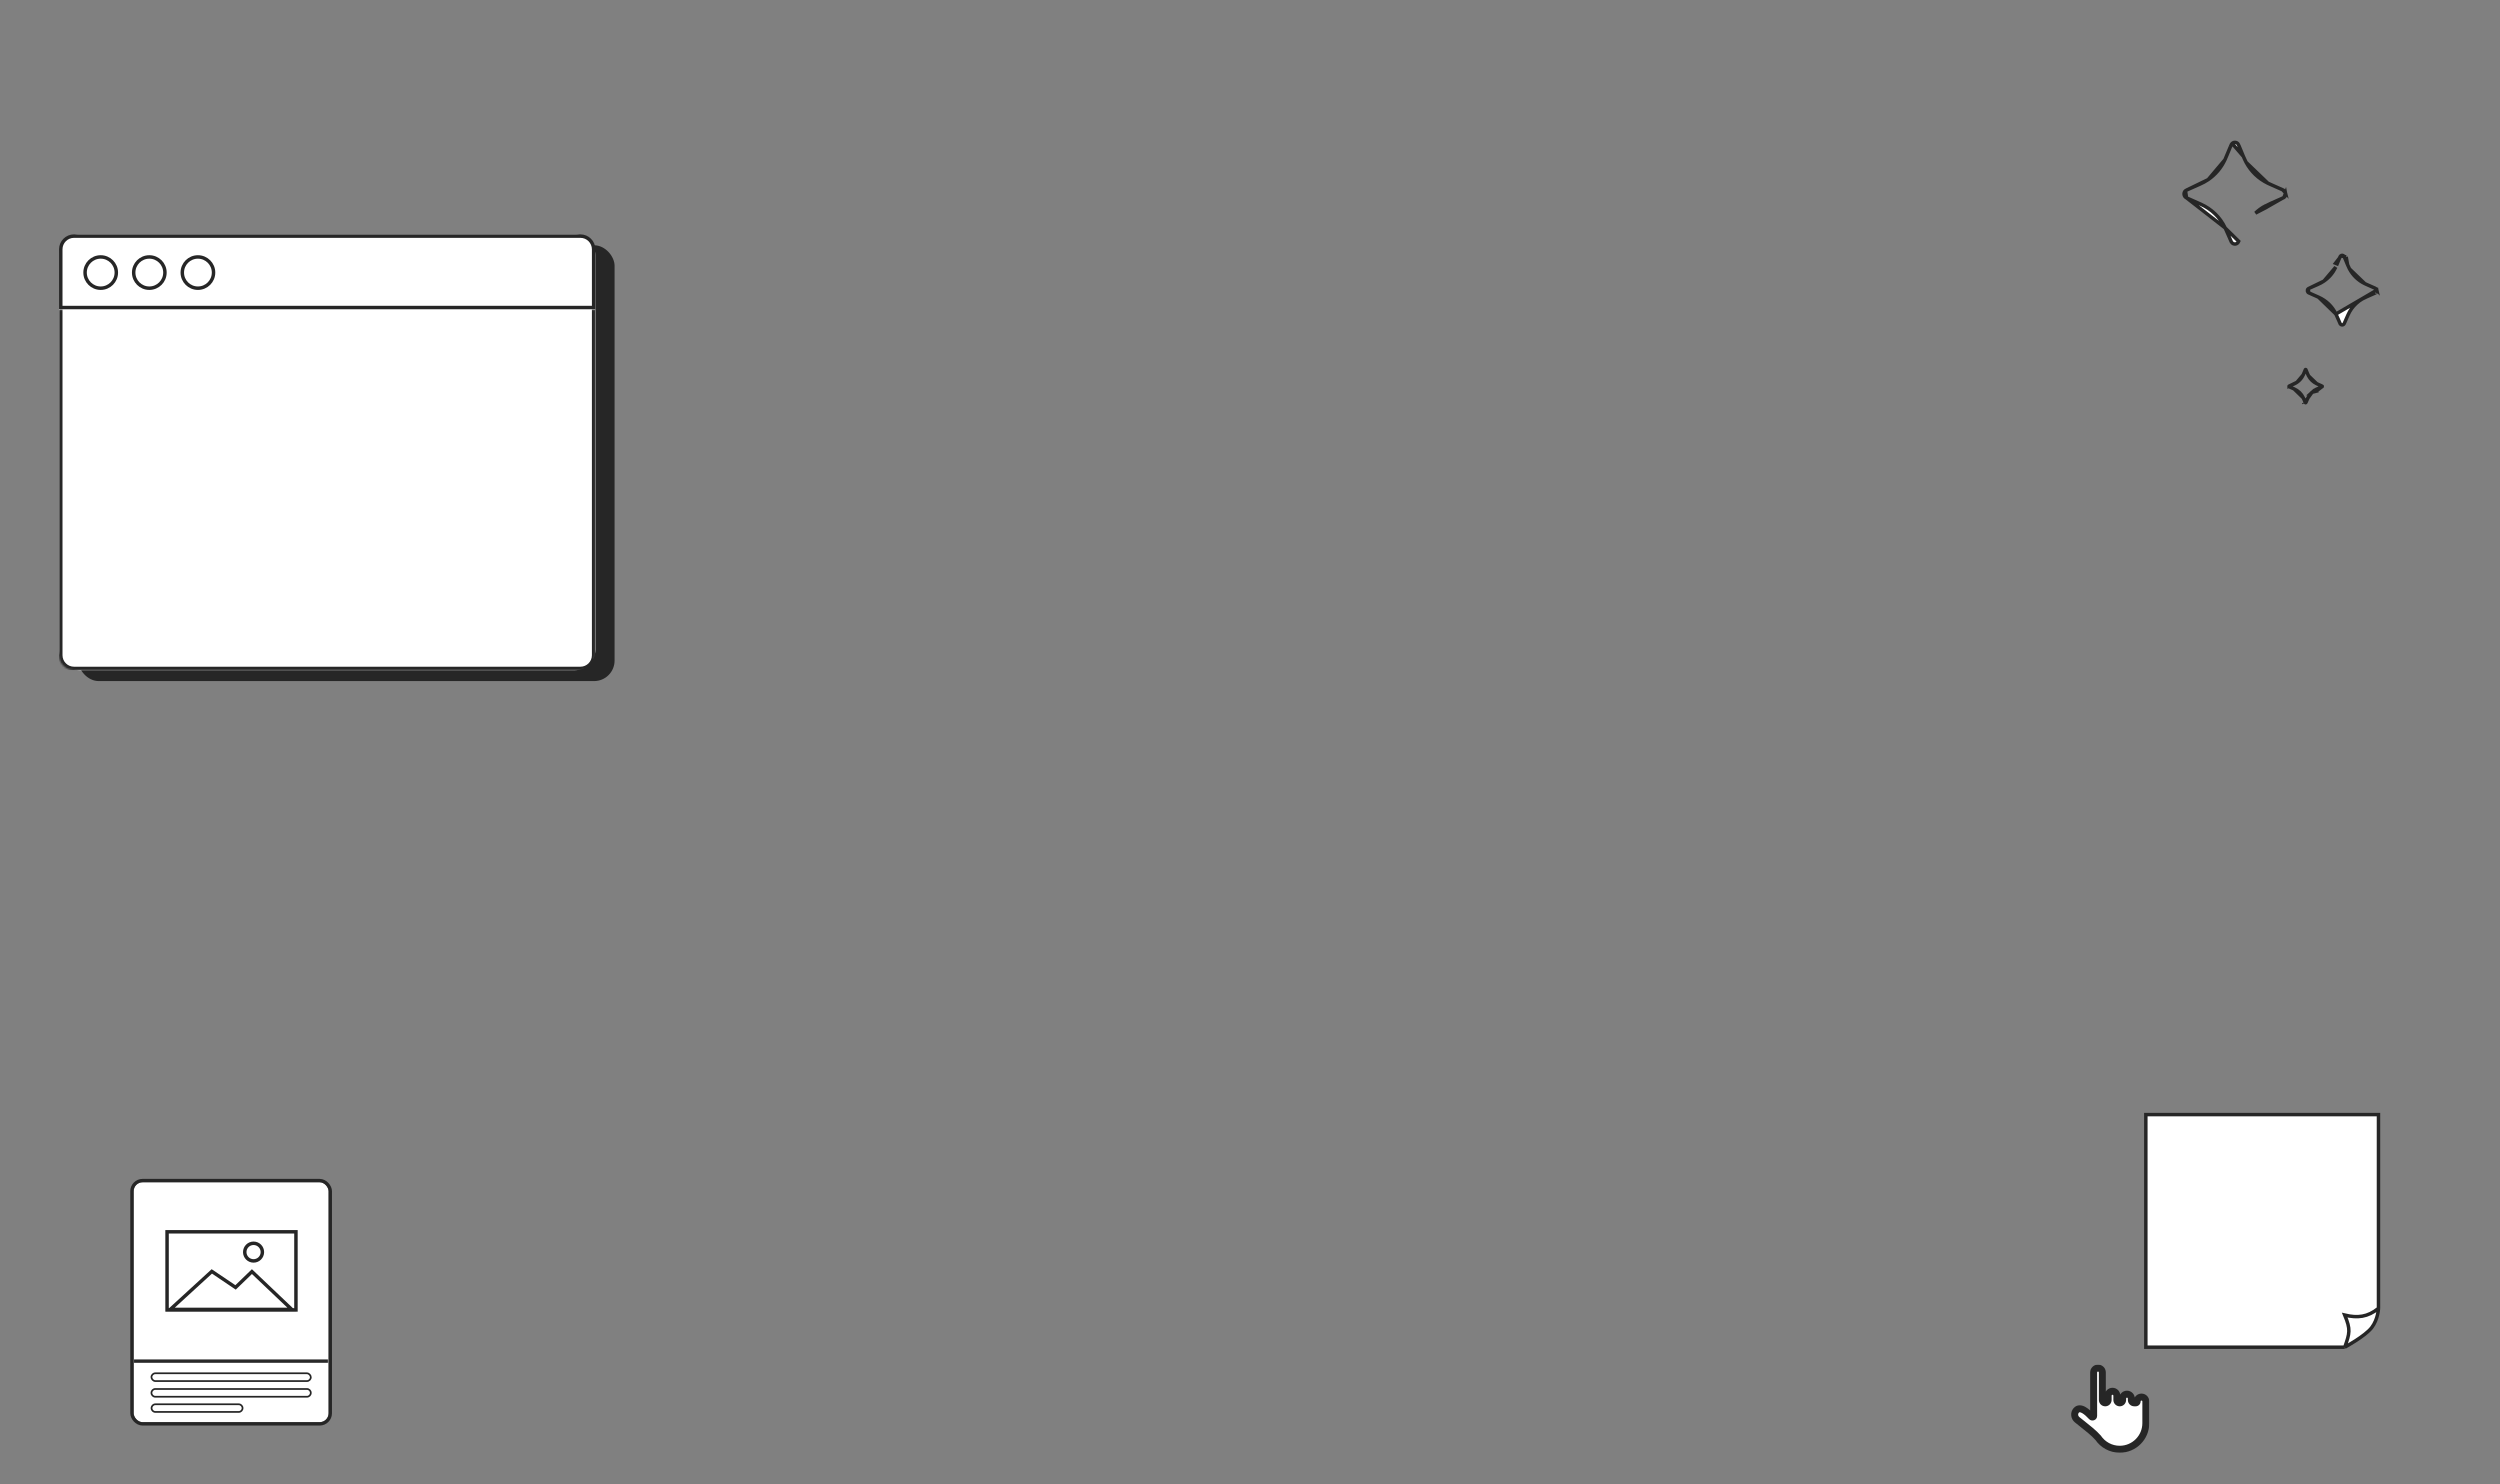 <svg width="1440" height="855" viewBox="0 0 1440 855" fill="none" xmlns="http://www.w3.org/2000/svg">
<rect x="0" y="0" width="1440" height="855" fill="#808080" stroke="none"/>
<g clip-path="url(#clip0_665_80014)">
<rect x="77" y="681" width="112.256" height="138.161" rx="5.117" fill="white"/>
<rect x="96.228" y="709.504" width="74.237" height="45.013" stroke="#262626" stroke-width="2"/>
<path d="M135.012 741.099L135.684 741.552L136.267 740.989L145.107 732.443L168.009 754.199H98.12L122.006 732.327L135.012 741.099Z" stroke="#262626" stroke-width="2"/>
<circle cx="146.053" cy="721.21" r="5.082" stroke="#262626" stroke-width="2"/>
<mask id="path-6-inside-1_665_80014" fill="white">
<path d="M77 783.021H189.256V819.161H77V783.021Z"/>
</mask>
<path d="M77 784.981H189.256V781.062H77V784.981Z" fill="#262626" mask="url(#path-6-inside-1_665_80014)"/>
<rect x="87.234" y="791.017" width="91.787" height="4.477" rx="2.239" stroke="#262626"/>
<path d="M87.234 802.292C87.234 801.056 88.237 800.054 89.473 800.054H176.783C178.019 800.054 179.022 801.056 179.022 802.292V802.292C179.022 803.529 178.019 804.531 176.783 804.531H89.473C88.237 804.531 87.234 803.529 87.234 802.292V802.292Z" stroke="#262626"/>
<path d="M87.289 811.077C87.289 809.859 88.276 808.872 89.494 808.872H137.507C138.725 808.872 139.712 809.859 139.712 811.077V811.077C139.712 812.294 138.725 813.281 137.507 813.281H89.494C88.276 813.281 87.289 812.294 87.289 811.077V811.077Z" stroke="#262626"/>
</g>
<rect x="76.02" y="680.02" width="114.215" height="140.12" rx="6.097" stroke="#262626" stroke-width="1.96"/>
<rect x="45.06" y="141.276" width="308.94" height="251.028" rx="11.797" fill="#262626"/>
<rect x="34" y="135" width="308.94" height="251.028" rx="11.797" fill="white"/>
<path d="M42.627 136H334.314C338.526 136 341.94 139.415 341.94 143.627V177.133H35V143.627C35 139.415 38.414 136 42.627 136Z" stroke="#262626" stroke-width="2"/>
<circle cx="58" cy="157" r="9" stroke="#262626" stroke-width="2"/>
<circle cx="86" cy="157" r="9" stroke="#262626" stroke-width="2"/>
<circle cx="114" cy="157" r="9" stroke="#262626" stroke-width="2"/>
<g clip-path="url(#clip1_665_80014)">
<mask id="path-17-inside-2_665_80014" fill="white">
<path d="M34 178.133H342.94V377.402C342.94 382.166 339.078 386.028 334.313 386.028H42.627C37.862 386.028 34 382.166 34 377.402V178.133Z"/>
</mask>
<path d="M34 178.133H342.94H34ZM344.94 377.402C344.94 383.271 340.182 388.028 334.313 388.028H42.627C36.758 388.028 32 383.271 32 377.402H36C36 381.061 38.967 384.028 42.627 384.028H334.313C337.973 384.028 340.94 381.061 340.94 377.402H344.94ZM42.627 388.028C36.758 388.028 32 383.271 32 377.402V178.133H36V377.402C36 381.061 38.967 384.028 42.627 384.028V388.028ZM344.94 178.133V377.402C344.94 383.271 340.182 388.028 334.313 388.028V384.028C337.973 384.028 340.94 381.061 340.94 377.402V178.133H344.94Z" fill="#262626" mask="url(#path-17-inside-2_665_80014)"/>
</g>
<path d="M1236 642H1370V753.602C1370 753.602 1369.81 759.834 1366.1 764.703C1362.4 769.573 1350.57 776 1350.57 776H1236V642Z" fill="white"/>
<path d="M1370 753.602V642H1236V776H1350.57M1370 753.602C1363.77 758.666 1357.92 759.25 1350.57 757.497C1354.03 765.872 1353.44 767.82 1350.57 776M1370 753.602C1370 753.602 1369.81 759.834 1366.1 764.703C1362.4 769.573 1350.57 776 1350.57 776" stroke="#262626" stroke-width="2"/>
<path d="M1281.71 131.325L1281.71 131.325C1282.53 133.069 1283.3 134.846 1284.06 136.603C1284.27 137.1 1284.49 137.594 1284.7 138.086C1284.89 138.515 1285.03 138.841 1285.13 139.066C1285.18 139.179 1285.22 139.264 1285.25 139.323C1285.26 139.355 1285.27 139.373 1285.27 139.381C1285.77 140.245 1286.77 140.72 1287.69 140.543C1288.53 140.381 1289.13 139.855 1289.49 138.999L1281.71 131.325ZM1281.71 131.325C1278.76 125.087 1273.87 120.399 1267.56 117.573C1264.86 116.361 1262.15 115.158 1259.44 113.962L1259.44 113.962M1281.71 131.325L1259.44 113.962M1259.44 113.962C1257.83 113.251 1257.49 110.991 1258.84 109.859L1258.84 109.859M1259.44 113.962L1258.84 109.859M1258.84 109.859C1258.97 109.748 1259.28 109.561 1259.84 109.308L1258.84 109.859ZM1271.92 103.444L1271.92 103.444C1270.38 104.506 1268.73 105.366 1267.04 106.107C1265.74 106.678 1263.34 107.745 1259.84 109.308L1271.92 103.444ZM1271.92 103.444C1276.14 100.526 1279.35 96.72 1281.55 92.041L1281.55 92.041M1271.92 103.444L1281.55 92.041M1281.55 92.041C1281.8 91.517 1282.18 90.621 1282.7 89.37C1283.37 87.732 1284.05 86.097 1284.73 84.463L1284.73 84.462M1281.55 92.041L1284.73 84.462M1284.73 84.462C1284.79 84.336 1284.83 84.221 1284.88 84.114C1285.22 83.281 1285.34 83.007 1285.73 82.626L1285.73 82.626M1284.73 84.462L1285.73 82.626M1285.73 82.626C1286.7 81.688 1288.32 81.823 1289.12 82.904C1289.23 83.046 1289.42 83.405 1289.69 84.073C1290.52 86.076 1291.35 88.079 1292.18 90.083L1292.18 90.083M1285.73 82.626L1292.18 90.083M1292.18 90.083C1292.65 91.219 1293.17 92.413 1293.76 93.501L1293.76 93.502M1292.18 90.083L1293.76 93.502M1293.76 93.502C1296.65 98.829 1300.82 102.84 1306.26 105.515L1306.26 105.515M1293.76 93.502L1306.26 105.515M1306.26 105.515C1306.62 105.694 1307.19 105.954 1307.96 106.293L1307.96 106.294M1306.26 105.515L1307.96 106.294M1307.96 106.294C1310.24 107.303 1312.52 108.315 1314.8 109.33M1307.96 106.294L1314.8 109.33M1315.54 113.748L1315.54 113.746C1316.35 113.207 1316.74 112.168 1316.52 111.169L1315.54 113.748ZM1315.54 113.748L1315.54 113.748C1315.53 113.748 1315.53 113.749 1315.53 113.751L1315.51 113.761C1315.5 113.769 1315.48 113.779 1315.46 113.793C1315.41 113.819 1315.34 113.853 1315.26 113.893C1315.1 113.974 1314.88 114.076 1314.6 114.2L1314.6 114.2M1315.54 113.748L1314.6 114.2M1314.6 114.2C1312.33 115.211 1310.05 116.222 1307.78 117.232C1306.44 117.829 1305.26 118.404 1304.25 118.958L1304.73 119.835M1314.6 114.2L1304.73 119.835M1304.73 119.835L1304.25 118.958C1302.51 119.913 1300.81 121.177 1299.14 122.741L1304.73 119.835ZM1314.8 109.33C1315.81 109.776 1316.33 110.309 1316.52 111.169L1314.8 109.33Z" fill="white" stroke="#262626" stroke-width="2"/>
<path d="M1345.48 180.894L1345.48 180.895C1346.06 182.111 1346.59 183.352 1347.12 184.574C1347.27 184.918 1347.42 185.26 1347.57 185.601C1347.7 185.898 1347.79 186.124 1347.86 186.279C1347.9 186.357 1347.92 186.415 1347.94 186.455C1347.95 186.465 1347.95 186.474 1347.95 186.48C1348.24 186.969 1348.81 187.225 1349.3 187.129C1349.77 187.038 1350.12 186.751 1350.33 186.238C1350.62 185.563 1351.33 183.925 1352.48 181.34C1353.58 178.859 1355.13 176.69 1357.11 174.838C1358.29 173.738 1359.49 172.843 1360.72 172.166L1361.19 173.014L1360.72 172.166C1361.43 171.776 1362.26 171.372 1363.2 170.955C1364.78 170.253 1366.35 169.551 1367.93 168.849L1367.93 168.849C1368.13 168.764 1368.27 168.695 1368.38 168.641C1368.5 168.581 1368.54 168.556 1368.54 168.56L1368.54 168.558C1368.99 168.259 1369.22 167.669 1369.09 167.087L1345.48 180.894ZM1345.48 180.894C1343.4 176.493 1339.95 173.184 1335.5 171.192L1345.48 180.894ZM1329.86 168.683L1329.86 168.683C1331.74 169.514 1333.62 170.35 1335.5 171.192L1329.86 168.683ZM1329.86 168.683C1328.94 168.278 1328.76 166.984 1329.51 166.345L1329.51 166.345M1329.86 168.683L1329.51 166.345M1329.51 166.345C1329.57 166.296 1329.75 166.181 1330.14 166.007L1329.51 166.345ZM1338.58 161.906L1338.58 161.906C1337.49 162.658 1336.33 163.264 1335.14 163.785C1334.24 164.181 1332.57 164.921 1330.14 166.007L1338.58 161.906ZM1338.58 161.906C1341.55 159.848 1343.82 157.162 1345.38 153.863L1345.38 153.863L1338.58 161.906ZM1347.59 148.585L1347.59 148.585C1347.12 149.72 1346.64 150.856 1346.18 151.993C1346.18 151.993 1346.18 151.993 1346.18 151.993L1345.25 151.612L1347.59 148.585ZM1347.59 148.585C1347.63 148.501 1347.66 148.424 1347.69 148.354C1347.93 147.759 1347.99 147.63 1348.21 147.411L1348.21 147.411M1347.59 148.585L1348.21 147.411M1348.21 147.411C1348.75 146.888 1349.66 146.964 1350.11 147.566C1350.16 147.632 1350.28 147.85 1350.47 148.314L1351.39 147.933M1348.21 147.411L1351.39 147.933M1351.39 147.933L1350.47 148.314C1351.05 149.705 1351.63 151.097 1352.2 152.489L1352.2 152.489M1351.39 147.933L1352.2 152.489M1352.2 152.489C1352.53 153.281 1352.9 154.122 1353.31 154.893L1353.31 154.893M1352.2 152.489L1353.31 154.893M1353.31 154.893C1355.35 158.65 1358.29 161.481 1362.13 163.367L1362.13 163.368M1353.31 154.893L1362.13 163.368M1362.13 163.368C1362.39 163.495 1362.79 163.678 1363.32 163.914L1363.32 163.914M1362.13 163.368L1363.32 163.914M1363.32 163.914C1364.91 164.615 1366.49 165.318 1368.08 166.023L1363.32 163.914ZM1368.08 166.023C1368.72 166.309 1368.99 166.616 1369.09 167.086L1368.08 166.023Z" fill="white" stroke="#262626" stroke-width="2"/>
<path d="M1326.68 229.139L1326.68 229.139C1326.97 229.759 1327.24 230.393 1327.51 231.009C1327.59 231.181 1327.66 231.351 1327.73 231.519L1326.68 229.139ZM1326.68 229.139C1325.58 226.814 1323.76 225.067 1321.41 224.018L1326.68 229.139ZM1318.57 222.755L1318.57 222.755C1319.52 223.173 1320.47 223.594 1321.41 224.018L1318.57 222.755ZM1318.57 222.755C1318.52 222.732 1318.47 222.68 1318.46 222.593M1318.57 222.755L1318.46 222.593M1323.04 220.21L1323.04 220.21C1322.46 220.611 1321.84 220.931 1321.23 221.201C1320.77 221.4 1319.94 221.771 1318.72 222.318L1323.04 220.21ZM1323.04 220.21C1324.61 219.125 1325.81 217.705 1326.63 215.968L1326.63 215.967M1323.04 220.21L1326.63 215.967M1326.63 215.967C1326.72 215.768 1326.86 215.441 1327.04 215.005L1326.63 215.967ZM1327.75 213.293L1327.75 213.294C1327.51 213.863 1327.27 214.433 1327.04 215.004L1327.75 213.293ZM1327.75 213.293C1327.77 213.247 1327.79 213.203 1327.8 213.164L1327.8 213.16C1327.82 213.119 1327.83 213.085 1327.85 213.054C1327.87 212.991 1327.89 212.955 1327.9 212.93C1327.91 212.908 1327.92 212.9 1327.92 212.896C1327.92 212.893 1327.93 212.885 1327.95 212.868L1327.95 212.868M1327.75 213.293L1327.95 212.868M1327.95 212.868C1327.97 212.845 1328.01 212.829 1328.06 212.833C1328.1 212.837 1328.13 212.855 1328.15 212.877C1328.16 212.885 1328.16 212.9 1328.18 212.925C1328.2 212.977 1328.24 213.052 1328.28 213.155L1328.28 213.155M1327.95 212.868L1328.28 213.155M1328.28 213.155C1328.57 213.855 1328.86 214.555 1329.15 215.255L1329.15 215.255M1328.28 213.155L1329.15 215.255M1329.15 215.255C1329.32 215.657 1329.51 216.1 1329.73 216.511L1329.73 216.511M1329.15 215.255L1329.73 216.511M1329.73 216.511C1330.8 218.491 1332.36 219.988 1334.38 220.982L1334.38 220.982M1329.73 216.511L1334.38 220.982M1334.38 220.982C1334.52 221.051 1334.73 221.146 1335 221.265L1335 221.265M1334.38 220.982L1335 221.265M1335 221.265C1335.8 221.618 1336.59 221.971 1337.39 222.326L1335 221.265ZM1337.32 222.839L1337.32 222.839C1337.41 222.797 1337.48 222.765 1337.53 222.742C1337.54 222.735 1337.55 222.73 1337.56 222.726C1337.58 222.711 1337.6 222.688 1337.61 222.654C1337.62 222.611 1337.63 222.56 1337.62 222.512C1337.61 222.484 1337.61 222.47 1337.6 222.465C1337.6 222.46 1337.6 222.455 1337.59 222.447C1337.57 222.428 1337.52 222.384 1337.39 222.326L1337.32 222.839ZM1337.32 222.839L1334.94 223.898C1334.94 223.898 1334.94 223.898 1334.94 223.898C1334.45 224.112 1334.03 224.321 1333.65 224.526L1334.1 225.337M1337.32 222.839L1334.1 225.337M1334.1 225.337L1333.65 224.526C1332.99 224.889 1332.35 225.365 1331.74 225.942L1334.1 225.337ZM1318.46 222.593C1318.45 222.513 1318.47 222.457 1318.51 222.422M1318.46 222.593L1318.51 222.422M1318.51 222.422C1318.51 222.418 1318.52 222.413 1318.54 222.405C1318.57 222.384 1318.63 222.355 1318.72 222.318L1318.51 222.422ZM1331.74 225.942C1330.69 226.919 1329.88 228.065 1329.3 229.373C1328.72 230.672 1328.35 231.501 1328.21 231.847C1328.18 231.919 1328.15 231.952 1328.13 231.966C1328.12 231.977 1328.1 231.99 1328.06 231.999C1328.04 232.001 1328.02 232.001 1327.98 231.984C1327.95 231.97 1327.93 231.948 1327.91 231.923C1327.9 231.907 1327.89 231.885 1327.88 231.858C1327.85 231.782 1327.8 231.669 1327.73 231.52L1331.74 225.942ZM1327.03 232.396C1327.02 232.378 1326.95 232.219 1326.82 231.919L1327.03 232.396Z" fill="white" stroke="#262626" stroke-width="2"/>
<mask id="path-24-outside-3_665_80014" maskUnits="userSpaceOnUse" x="1192" y="786" width="46" height="51" fill="black">
<rect fill="white" x="1192" y="786" width="46" height="51"/>
<path fill-rule="evenodd" clip-rule="evenodd" d="M1205.94 790.505C1205.94 789.122 1207.06 788 1208.44 788C1209.83 788 1210.95 789.122 1210.95 790.505V806.37C1210.95 807.292 1211.7 808.04 1212.62 808.04V808.04C1213.54 808.04 1214.29 807.292 1214.29 806.37V803.865C1214.29 802.482 1215.41 801.36 1216.79 801.36C1218.18 801.36 1219.3 802.482 1219.3 803.865V806.37C1219.3 807.292 1220.05 808.04 1220.97 808.04V808.04C1221.89 808.04 1222.64 807.292 1222.64 806.37V805.535C1222.64 804.152 1223.76 803.03 1225.14 803.03C1226.53 803.03 1227.65 804.152 1227.65 805.535V806.37C1227.65 807.292 1228.4 808.04 1229.32 808.04H1230.15C1230.62 808.04 1230.99 807.666 1230.99 807.205V807.205C1230.99 805.822 1232.11 804.7 1233.49 804.7C1234.88 804.7 1236 805.822 1236 807.205V808.04C1236 808.04 1236 808.04 1236 808.04V808.04C1236 808.04 1236 808.04 1236 808.04V819.73C1236 828.031 1229.27 834.76 1220.97 834.76C1215.8 834.76 1211.25 832.154 1208.54 828.184C1206.15 825.466 1202.43 822.524 1199.21 819.982C1198.19 819.175 1197.22 818.408 1196.36 817.701C1194.76 816.388 1194.53 813.945 1195.9 812.391C1198.25 809.718 1202.26 813.342 1204.69 815.943C1204.72 815.964 1204.74 815.986 1204.76 816.008C1205.17 816.456 1205.94 816.167 1205.94 815.555V815.555V808.04V790.505Z"/>
</mask>
<path fill-rule="evenodd" clip-rule="evenodd" d="M1205.94 790.505C1205.94 789.122 1207.06 788 1208.44 788C1209.83 788 1210.95 789.122 1210.95 790.505V806.37C1210.95 807.292 1211.7 808.04 1212.62 808.04V808.04C1213.54 808.04 1214.29 807.292 1214.29 806.37V803.865C1214.29 802.482 1215.41 801.36 1216.79 801.36C1218.18 801.36 1219.3 802.482 1219.3 803.865V806.37C1219.3 807.292 1220.05 808.04 1220.97 808.04V808.04C1221.89 808.04 1222.64 807.292 1222.64 806.37V805.535C1222.64 804.152 1223.76 803.03 1225.14 803.03C1226.53 803.03 1227.65 804.152 1227.65 805.535V806.37C1227.65 807.292 1228.4 808.04 1229.32 808.04H1230.15C1230.62 808.04 1230.99 807.666 1230.99 807.205V807.205C1230.99 805.822 1232.11 804.7 1233.49 804.7C1234.88 804.7 1236 805.822 1236 807.205V808.04C1236 808.04 1236 808.04 1236 808.04V808.04C1236 808.04 1236 808.04 1236 808.04V819.73C1236 828.031 1229.27 834.76 1220.97 834.76C1215.8 834.76 1211.25 832.154 1208.54 828.184C1206.15 825.466 1202.43 822.524 1199.21 819.982C1198.19 819.175 1197.22 818.408 1196.36 817.701C1194.76 816.388 1194.53 813.945 1195.9 812.391C1198.25 809.718 1202.26 813.342 1204.69 815.943C1204.72 815.964 1204.74 815.986 1204.76 816.008C1205.17 816.456 1205.94 816.167 1205.94 815.555V815.555V808.04V790.505Z" fill="white"/>
<path d="M1208.54 828.184L1210.19 827.058L1210.12 826.956L1210.04 826.864L1208.54 828.184ZM1199.21 819.982L1200.45 818.413L1200.45 818.413L1199.21 819.982ZM1196.36 817.701L1195.09 819.247L1195.09 819.247L1196.36 817.701ZM1195.9 812.391L1194.4 811.07L1194.4 811.07L1195.9 812.391ZM1204.69 815.943L1203.23 817.309L1203.23 817.309L1204.69 815.943ZM1204.76 816.008L1206.22 814.645L1204.76 816.008ZM1208.44 786C1205.96 786 1203.94 788.017 1203.94 790.505H1207.94C1207.94 790.226 1208.17 790 1208.44 790V786ZM1212.95 790.505C1212.95 788.017 1210.93 786 1208.44 786V790C1208.72 790 1208.95 790.226 1208.95 790.505H1212.95ZM1212.95 806.37V790.505H1208.95V806.37H1212.95ZM1212.29 803.865V806.37H1216.29V803.865H1212.29ZM1216.79 799.36C1214.31 799.36 1212.29 801.377 1212.29 803.865H1216.29C1216.29 803.586 1216.52 803.36 1216.79 803.36V799.36ZM1221.3 803.865C1221.3 801.377 1219.28 799.36 1216.79 799.36V803.36C1217.07 803.36 1217.3 803.586 1217.3 803.865H1221.3ZM1221.3 806.37V803.865H1217.3V806.37H1221.3ZM1220.64 805.535V806.37H1224.64V805.535H1220.64ZM1225.14 801.03C1222.66 801.03 1220.64 803.047 1220.64 805.535H1224.64C1224.64 805.256 1224.87 805.03 1225.14 805.03V801.03ZM1229.65 805.535C1229.65 803.047 1227.63 801.03 1225.14 801.03V805.03C1225.42 805.03 1225.65 805.256 1225.65 805.535H1229.65ZM1229.65 806.37V805.535H1225.65V806.37H1229.65ZM1230.15 806.04H1229.32V810.04H1230.15V806.04ZM1232.99 807.205C1232.99 806.926 1233.22 806.7 1233.49 806.7V802.7C1231.01 802.7 1228.99 804.717 1228.99 807.205H1232.99ZM1233.49 806.7C1233.77 806.7 1234 806.926 1234 807.205H1238C1238 804.717 1235.98 802.7 1233.49 802.7V806.7ZM1234 807.205V808.04H1238V807.205H1234ZM1238 819.73V808.04H1234V819.73H1238ZM1220.97 836.76C1230.38 836.76 1238 829.136 1238 819.73H1234C1234 826.926 1228.17 832.76 1220.97 832.76V836.76ZM1206.89 829.311C1209.95 833.803 1215.11 836.76 1220.97 836.76V832.76C1216.49 832.76 1212.54 830.504 1210.19 827.058L1206.89 829.311ZM1197.97 821.551C1201.24 824.131 1204.8 826.952 1207.04 829.505L1210.04 826.864C1207.51 823.98 1203.62 820.917 1200.45 818.413L1197.97 821.551ZM1195.09 819.247C1195.97 819.967 1196.95 820.747 1197.97 821.551L1200.45 818.413C1199.43 817.602 1198.47 816.848 1197.63 816.155L1195.09 819.247ZM1194.4 811.07C1192.26 813.496 1192.64 817.234 1195.09 819.247L1197.63 816.155C1196.88 815.541 1196.8 814.395 1197.4 813.712L1194.4 811.07ZM1206.16 814.577C1204.92 813.257 1203.13 811.503 1201.24 810.444C1200.3 809.913 1199.15 809.46 1197.93 809.453C1196.61 809.445 1195.37 809.964 1194.4 811.07L1197.4 813.712C1197.6 813.482 1197.74 813.451 1197.91 813.452C1198.18 813.454 1198.63 813.568 1199.29 813.934C1200.6 814.67 1202.04 816.028 1203.23 817.309L1206.16 814.577ZM1206.22 814.645C1206.2 814.622 1206.18 814.599 1206.16 814.577L1203.23 817.309C1203.25 817.329 1203.27 817.35 1203.29 817.371L1206.22 814.645ZM1203.94 808.04V815.555H1207.94V808.04H1203.94ZM1203.94 790.505V808.04H1207.94V790.505H1203.94ZM1203.29 817.371C1204.89 819.087 1207.94 818.067 1207.94 815.555H1203.94C1203.94 814.267 1205.46 813.825 1206.22 814.645L1203.29 817.371ZM1234 808.04C1234 809.144 1234.89 810.04 1236 810.04V806.04C1237.1 806.04 1238 806.936 1238 808.04H1234ZM1220.97 810.04C1223 810.04 1224.64 808.397 1224.64 806.37H1220.64C1220.64 806.188 1220.79 806.04 1220.97 806.04V810.04ZM1212.62 810.04C1214.65 810.04 1216.29 808.397 1216.29 806.37H1212.29C1212.29 806.188 1212.44 806.04 1212.62 806.04V810.04ZM1225.65 806.37C1225.65 808.397 1227.29 810.04 1229.32 810.04V806.04C1229.5 806.04 1229.65 806.188 1229.65 806.37H1225.65ZM1236 810.04C1234.89 810.04 1234 809.137 1234 808.04H1238C1238 806.943 1237.11 806.04 1236 806.04V810.04ZM1217.3 806.37C1217.3 808.397 1218.94 810.04 1220.97 810.04V806.04C1221.15 806.04 1221.3 806.188 1221.3 806.37H1217.3ZM1230.15 810.04C1231.72 810.04 1232.99 808.771 1232.99 807.205H1228.99C1228.99 806.562 1229.51 806.04 1230.15 806.04V810.04ZM1208.95 806.37C1208.95 808.397 1210.59 810.04 1212.62 810.04V806.04C1212.8 806.04 1212.95 806.188 1212.95 806.37H1208.95Z" fill="#262626" mask="url(#path-24-outside-3_665_80014)"/>
<defs>
<clipPath id="clip0_665_80014">
<rect x="77" y="681" width="112.256" height="138.161" rx="5.117" fill="white"/>
</clipPath>
<clipPath id="clip1_665_80014">
<rect width="308.94" height="207.895" fill="white" transform="translate(34 178.133)"/>
</clipPath>
</defs>
</svg>
